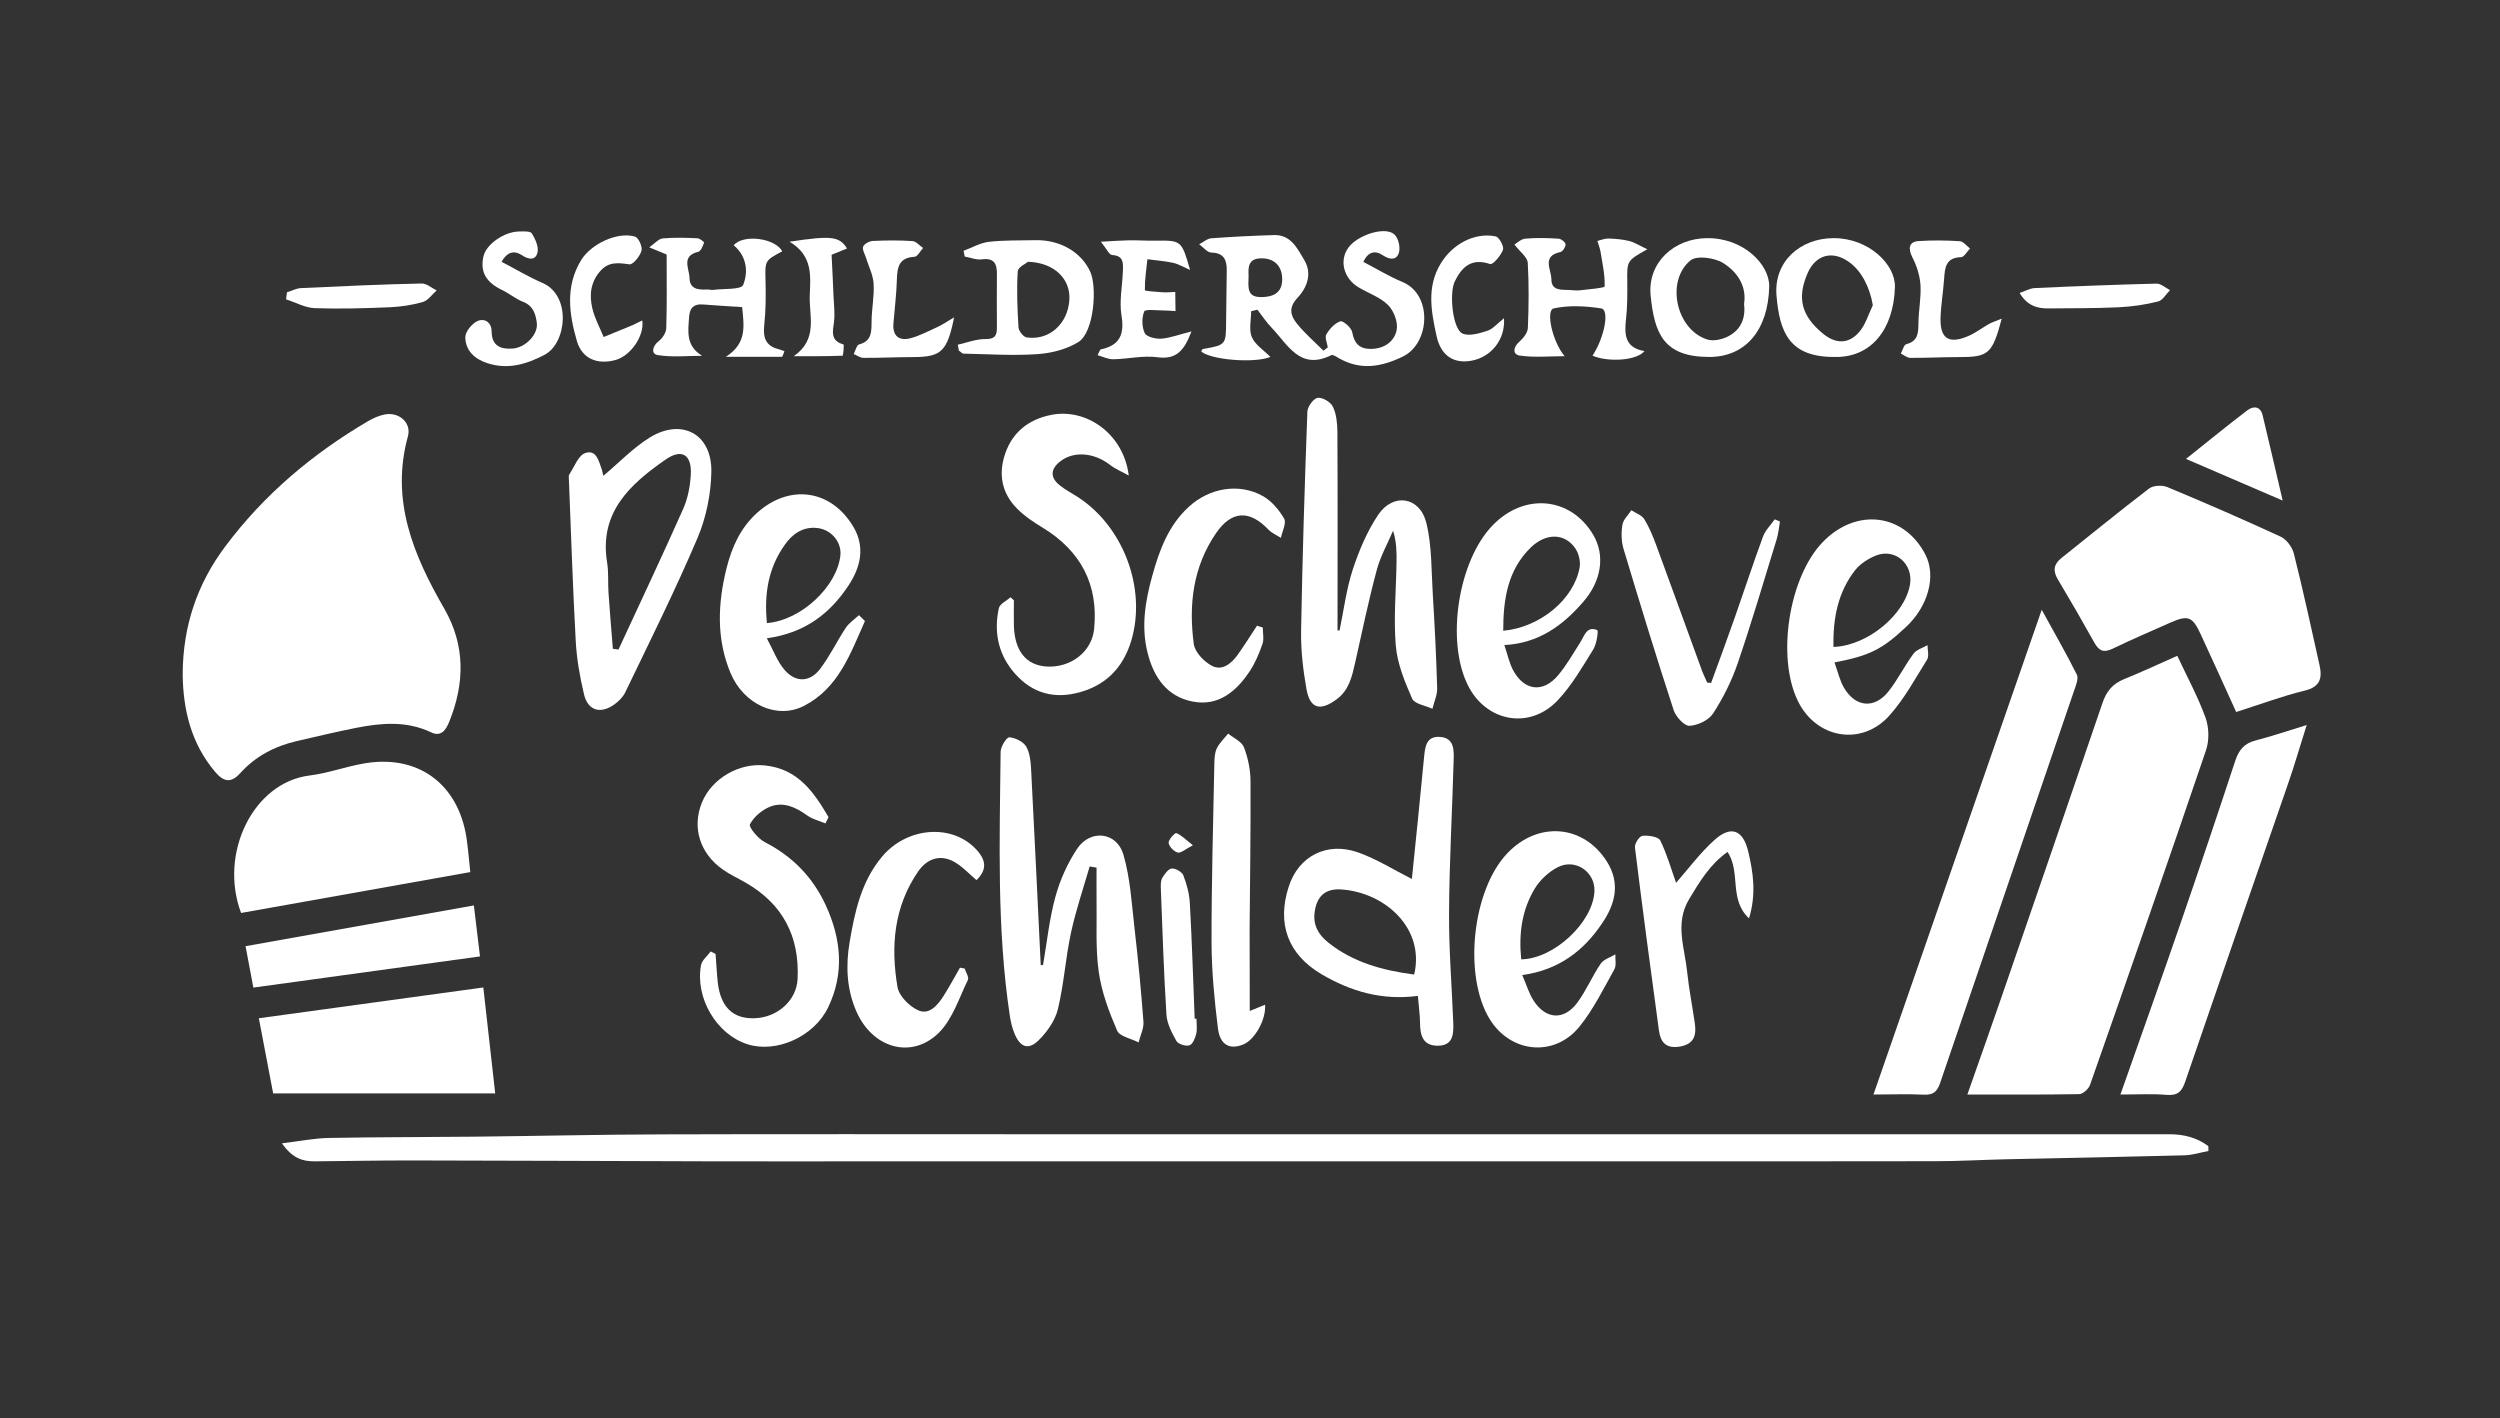 <?xml version="1.0" encoding="utf-8"?>
<!-- Generator: Adobe Illustrator 24.1.2, SVG Export Plug-In . SVG Version: 6.00 Build 0)  -->
<svg version="1.1" id="Layer_1" xmlns="http://www.w3.org/2000/svg" xmlns:xlink="http://www.w3.org/1999/xlink" x="0px" y="0px"
	 viewBox="0 0 195.68 110.99" style="enable-background:new 0 0 195.68 110.99;" xml:space="preserve">
<rect x="0" y="0" width="195.68" height="110.99" fill="#333333" stroke="none"/>
<style type="text/css">
	.st0{fill:#FFFFFF;}
</style>
<g>
	<path class="st0" d="M14.3,52.79c0.01-3.81,1.15-7.11,3.34-10.03c3.03-4.05,6.82-7.24,11.16-9.79c0.41-0.24,0.86-0.44,1.32-0.53
		c1.11-0.21,2.1,0.64,1.81,1.71c-1.38,5.01,0.43,9.3,2.85,13.5c1.65,2.87,1.6,5.84,0.38,8.85c-0.27,0.67-0.65,1.19-1.42,0.82
		c-1.92-0.91-3.88-0.74-5.86-0.35c-1.56,0.31-3.11,0.68-4.67,1.04c-1.71,0.4-3.22,1.19-4.4,2.5c-0.73,0.81-1.3,0.69-1.96-0.08
		C14.94,58.18,14.33,55.51,14.3,52.79z"/>
	<path class="st0" d="M22.07,89.49c1.42-0.17,2.54-0.4,3.66-0.42c3.78-0.07,7.57-0.06,11.36-0.1c4.95-0.05,9.89-0.17,14.84-0.18
		c9.61-0.03,19.22-0.01,28.83-0.01c9.86,0,19.71,0,29.57,0c8.66,0,17.31,0,25.97,0c3.59,0,7.18,0,10.77,0c7.57,0,15.15,0,22.72,0
		c1.14,0,2.17,0.26,3.06,0.93c0,0.13,0.01,0.25,0.01,0.38c-0.63,0.12-1.25,0.32-1.88,0.34c-4.66,0.12-9.33,0.21-13.99,0.31
		c-1.83,0.04-3.67,0.15-5.5,0.15c-9.17,0.02-18.34,0.01-27.5,0.01c-5.02,0-10.05,0-15.07,0c-6.14,0-12.28,0-18.42,0
		c-7.26,0-14.51,0-21.77,0c-4.3,0-8.61,0.01-12.91,0c-7.93-0.02-15.86-0.06-23.79-0.07c-2.48,0-4.95,0.05-7.43,0.07
		C23.68,90.9,22.88,90.66,22.07,89.49z"/>
	<path class="st0" d="M170.42,51.33c0.79,1.69,1.63,3.23,2.22,4.87c0.27,0.76,0.29,1.78,0.02,2.55c-2.97,8.74-6.01,17.46-9.07,26.17
		c-0.11,0.31-0.56,0.72-0.85,0.72c-2.87,0.05-5.74,0.03-8.75,0.03c0.94-2.68,1.86-5.26,2.75-7.85c2.62-7.6,5.24-15.2,7.83-22.81
		c0.31-0.91,0.8-1.49,1.68-1.85C167.62,52.61,168.95,51.98,170.42,51.33z"/>
	<path class="st0" d="M175.03,55.73c-0.96-2.11-1.86-4.11-2.78-6.09c-0.65-1.4-0.99-1.52-2.41-0.89c-1.49,0.66-3,1.31-4.47,2.02
		c-0.7,0.34-1.08,0.19-1.44-0.47c-0.93-1.67-1.89-3.33-2.87-4.97c-0.4-0.68-0.3-1.18,0.3-1.66c2.28-1.81,4.53-3.66,6.85-5.43
		c0.33-0.25,1.02-0.28,1.42-0.12c2.98,1.24,5.94,2.53,8.87,3.88c0.46,0.21,0.91,0.81,1.04,1.31c0.73,2.9,1.36,5.82,2.01,8.73
		c0.23,1.02,0.08,1.72-1.17,2.02C178.61,54.49,176.89,55.14,175.03,55.73z"/>
	<path class="st0" d="M146.64,85.67c4.38-12.62,8.72-25.13,13.17-37.94c0.98,1.79,1.92,3.41,2.75,5.08
		c0.15,0.31-0.08,0.85-0.22,1.26c-3.49,10.24-7,20.48-10.49,30.72c-0.23,0.67-0.55,0.93-1.28,0.89
		C149.31,85.62,148.04,85.67,146.64,85.67z"/>
	<path class="st0" d="M36.81,68.26c-6.07,1.08-12.01,2.14-17.94,3.2c-1.75-4.66,0.94-10.21,5.36-10.76
		c1.37-0.17,2.71-0.65,4.08-0.91c4.31-0.83,7.56,1.49,8.21,5.83C36.64,66.44,36.7,67.27,36.81,68.26z"/>
	<path class="st0" d="M81.64,75.54c0.31-1.79,0.49-3.61,0.97-5.35c0.36-1.32,0.95-2.63,1.71-3.77c1.03-1.53,3.09-1.31,3.61,0.47
		c0.55,1.88,0.65,3.89,0.88,5.85c0.28,2.41,0.51,4.82,0.69,7.24c0.04,0.52-0.25,1.07-0.38,1.61c-0.58-0.3-1.48-0.46-1.68-0.92
		c-0.64-1.48-1.22-3.03-1.44-4.61c-0.26-1.84-0.14-3.73-0.17-5.6c-0.01-0.85,0-1.7,0-2.55c-0.18-0.03-0.36-0.06-0.54-0.09
		c-0.5,1.72-1.08,3.43-1.46,5.18c-0.43,1.98-0.55,4.03-1.03,6c-0.22,0.89-0.84,1.77-1.51,2.43c-0.81,0.79-1.45,0.54-1.89-0.55
		c-0.18-0.44-0.29-0.91-0.36-1.38c-1.03-6.85-0.79-13.75-0.72-20.65c0-0.41,0.47-1.15,0.68-1.14c0.47,0.03,1.09,0.34,1.32,0.72
		c0.3,0.52,0.36,1.21,0.39,1.84c0.27,5.09,0.5,10.18,0.75,15.27C81.51,75.54,81.58,75.54,81.64,75.54z"/>
	<path class="st0" d="M104.85,49.35c0.33-1.59,0.53-3.22,1.03-4.76c0.49-1.49,1.12-2.99,1.99-4.29c1.17-1.75,3.26-1.43,3.77,0.62
		c0.45,1.82,0.39,3.77,0.51,5.66c0.15,2.42,0.27,4.84,0.34,7.26c0.02,0.54-0.24,1.09-0.37,1.64c-0.55-0.26-1.41-0.38-1.59-0.8
		c-0.58-1.32-1.16-2.74-1.28-4.15c-0.18-2.17,0.03-4.37,0.06-6.56c0.01-0.78,0-1.55-0.27-2.43c-0.44,1.03-1,2.02-1.28,3.08
		c-0.64,2.38-1.14,4.8-1.68,7.2c-0.25,1.09-0.46,2.17-1.45,2.91c-1.28,0.95-2.09,0.76-2.37-0.79c-0.27-1.52-0.45-3.09-0.42-4.63
		c0.1-5.69,0.28-11.39,0.49-17.08c0.01-0.4,0.48-1.04,0.8-1.09c0.37-0.06,1.03,0.33,1.2,0.7c0.28,0.58,0.34,1.3,0.35,1.97
		c0.03,5.18,0.01,10.36,0.01,15.54C104.74,49.35,104.79,49.35,104.85,49.35z"/>
	<path class="st0" d="M165.97,85.67c1.63-4.63,3.22-9.09,4.76-13.56c1.44-4.18,2.85-8.37,4.23-12.57c0.28-0.84,0.71-1.36,1.58-1.58
		c1.27-0.33,2.51-0.75,4.01-1.21c-0.52,1.63-0.94,3.1-1.44,4.54c-2.69,7.79-5.4,15.58-8.07,23.38c-0.26,0.76-0.58,1.09-1.42,1.03
		C168.47,85.6,167.31,85.67,165.97,85.67z"/>
	<path class="st0" d="M37.83,77.29c0.32,2.83,0.62,5.52,0.93,8.29c-5.81,0-11.54,0-17.38,0c-0.36-1.88-0.72-3.79-1.12-5.88
		C26.08,78.9,31.86,78.11,37.83,77.29z"/>
	<path class="st0" d="M110.51,68.8c0.31-3.07,0.65-6.28,0.95-9.48c0.08-0.85,0.16-1.72,1.26-1.64c1.1,0.08,1.09,1.02,1.06,1.82
		c-0.11,3.99-0.34,7.97-0.36,11.96c-0.02,2.87,0.22,5.74,0.33,8.6c0.03,0.88-0.01,1.78-1.2,1.79c-1.18,0.01-1.4-0.81-1.4-1.8
		c-0.01-0.66-0.11-1.33-0.17-2.1c-2.81,0.37-5.26-0.35-7.55-1.7c-2.62-1.55-3.5-3.94-2.56-6.85c0.76-2.37,2.97-3.55,5.43-2.68
		C107.77,67.24,109.12,68.1,110.51,68.8z M110.69,76.28c0.85-3.56-2.21-6.41-5.69-6.66c-1.26-0.09-1.93,0.52-2.1,1.77
		c-0.14,1.02,0.3,1.78,1.07,2.39C105.94,75.35,108.26,75.96,110.69,76.28z"/>
	<path class="st0" d="M47.23,37.24c1.25-1.05,2.33-2.19,3.62-2.99c2.51-1.55,4.87-0.29,4.83,2.66c-0.03,1.74-0.4,3.59-1.08,5.19
		c-1.74,4.09-3.73,8.08-5.66,12.09c-0.18,0.38-0.53,0.71-0.87,0.96c-1.08,0.76-2.06,0.47-2.36-0.81c-0.33-1.39-0.58-2.81-0.65-4.24
		c-0.23-4.17-0.36-8.34-0.53-12.51c-0.01-0.16-0.04-0.35,0.04-0.47c0.39-0.59,0.7-1.48,1.24-1.66c0.89-0.3,1.07,0.68,1.31,1.34
		C47.16,36.98,47.2,37.16,47.23,37.24z M47.97,50.78c0.15,0.02,0.29,0.04,0.44,0.06c1.7-3.67,3.43-7.33,5.07-11.02
		c0.36-0.82,0.54-1.76,0.59-2.66c0.09-1.56-0.69-2.08-1.97-1.19c-2.78,1.93-5.22,4.13-4.58,8.06c0.13,0.78,0.05,1.59,0.11,2.38
		C47.73,47.87,47.85,49.33,47.97,50.78z"/>
	<path class="st0" d="M88.35,37.22c-0.5-0.28-1.04-0.5-1.49-0.85c-1.24-0.95-2.82-1.08-3.87-0.26c-0.77,0.6-0.81,1.26-0.05,1.87
		c0.43,0.35,0.93,0.61,1.4,0.91c3.58,2.3,5.41,7.15,4.22,11.21c-0.65,2.21-2.08,3.64-4.35,4.16c-2.04,0.47-3.71-0.19-4.99-1.8
		c-1.13-1.43-1.42-3.1-1.04-4.85c0.07-0.34,0.6-0.58,0.92-0.86c0.09,0.08,0.17,0.16,0.26,0.24c0,0.67-0.02,1.33,0,2
		c0.06,1.96,0.95,3.07,2.54,3.18c1.88,0.12,3.56-1.13,3.74-2.94c0.35-3.48-1.05-6.11-4.03-7.93c-0.71-0.43-1.42-0.9-2-1.49
		c-1.21-1.21-1.48-2.71-0.93-4.31c0.58-1.69,1.85-2.67,3.57-3.02C85.03,31.91,87.95,33.96,88.35,37.22z"/>
	<path class="st0" d="M64.61,64.45c-0.48-0.2-1.03-0.33-1.44-0.63c-0.89-0.64-1.85-1.09-2.89-0.68c-0.63,0.25-1.28,0.8-1.58,1.38
		c-0.11,0.22,0.63,1.12,1.15,1.39c2.19,1.12,3.79,2.77,4.8,4.98c1.2,2.62,1.45,5.31,0.17,7.96c-1.11,2.31-4.08,3.61-6.33,2.88
		c-2.4-0.77-4.09-3.61-3.62-6.18c0.07-0.39,0.5-0.72,0.76-1.08c0.13,0.07,0.25,0.13,0.38,0.2c0.06,0.74,0.09,1.48,0.17,2.22
		c0.22,1.94,1.19,2.87,2.89,2.81c1.79-0.06,3.28-1.39,3.36-3.08c0.16-3.33-1.16-5.87-4.08-7.54c-0.59-0.34-1.21-0.62-1.76-1.01
		c-1.82-1.27-2.44-3.31-1.65-5.25c0.77-1.89,2.9-3.11,4.9-2.91c2.61,0.26,3.86,2.08,5.01,4.05C64.77,64.13,64.69,64.29,64.61,64.45z
		"/>
	<path class="st0" d="M119.15,76.32c0.33,0.75,0.52,1.45,0.9,2.02c0.96,1.46,2.36,1.54,3.4,0.15c0.71-0.95,1.17-2.08,1.84-3.06
		c0.24-0.35,0.76-0.49,1.15-0.73c-0.02,0.39,0.09,0.86-0.08,1.17c-0.85,1.52-1.63,3.12-2.72,4.47c-1.97,2.45-5.42,2.09-7.05-0.59
		c-2.06-3.39-1.36-10.06,1.38-12.95c2.42-2.56,5.99-2.26,7.82,0.66c1.07,1.71,0.61,3.35-0.39,4.81
		C123.96,74.42,122,75.93,119.15,76.32z M119.07,75.09c2.58-0.04,5.61-2.91,5.73-5.31c0.08-1.51-1.47-2.61-2.86-1.91
		c-0.7,0.36-1.38,0.98-1.79,1.65C119.13,71.19,118.86,73.06,119.07,75.09z"/>
	<path class="st0" d="M143.59,51.85c0.26,0.73,0.41,1.4,0.73,1.96c0.89,1.54,2.37,1.7,3.47,0.34c0.74-0.92,1.27-2.02,1.98-2.98
		c0.23-0.32,0.72-0.45,1.1-0.67c0,0.38,0.14,0.86-0.04,1.14c-0.92,1.48-1.77,3.05-2.92,4.34c-2.18,2.47-5.77,1.84-7.2-1.14
		c-1.66-3.44-0.69-9.64,1.94-12.39c2.63-2.74,6.39-2.28,8.06,0.97c0.86,1.68,0.21,4.06-1.56,5.69
		C147.3,50.84,146.31,51.33,143.59,51.85z M143.51,50.64c2.7-0.11,5.59-2.54,5.99-4.89c0.27-1.6-1.16-2.86-2.66-2.27
		c-0.6,0.24-1.23,0.64-1.63,1.14C143.86,46.35,143.46,48.39,143.51,50.64z"/>
	<path class="st0" d="M117.75,50.49c0.24,0.72,0.38,1.39,0.68,1.96c0.87,1.63,2.35,1.81,3.53,0.4c0.66-0.79,1.18-1.7,1.73-2.57
		c0.33-0.52,0.5-1.3,1.33-0.96c0.1,0.04-0.04,1.08-0.31,1.51c-0.86,1.38-1.68,2.82-2.79,3.99c-2.2,2.33-5.62,1.68-7.04-1.21
		c-1.71-3.48-0.74-9.7,1.94-12.48c2.49-2.59,6.13-2.24,7.89,0.74c0.93,1.58,0.67,3.6-0.83,5.29
		C122.3,48.97,120.43,50.35,117.75,50.49z M117.66,49.37c2.89-0.26,5.54-2.47,5.98-4.95c0.09-0.48-0.07-1.12-0.36-1.53
		c-0.81-1.15-2.25-1.19-3.44-0.06C118.02,44.59,117.66,46.87,117.66,49.37z"/>
	<path class="st0" d="M67.7,48.61c-1.13,2.53-2.06,5.25-4.77,6.64c-2.12,1.09-4.73-0.13-5.75-2.57c-1.12-2.68-1-5.45-0.31-8.21
		c0.41-1.64,1.09-3.16,2.39-4.33c2.54-2.28,5.78-1.83,7.52,1.07c0.97,1.61,0.57,3.2-0.36,4.61c-1.43,2.16-3.36,3.72-6.4,4.14
		c0.51,0.93,0.82,1.83,1.41,2.5c0.86,0.98,1.96,0.94,2.75-0.09c0.77-1,1.32-2.17,2.02-3.23c0.26-0.39,0.68-0.66,1.03-0.99
		C67.39,48.3,67.55,48.45,67.7,48.61z M60.03,48.77c2.68-0.21,5.49-2.87,5.75-5.3c0.11-1.03-0.71-2.02-1.8-2.14
		c-1.12-0.13-1.94,0.45-2.53,1.28C60.13,44.44,59.8,46.51,60.03,48.77z"/>
	<path class="st0" d="M103.93,27.19c-0.05-0.34-0.25-0.78-0.12-1.01c0.25-0.43,0.66-0.88,1.1-1.03c0.21-0.07,0.87,0.5,0.93,0.85
		c0.15,0.86,0.55,1.3,1.41,1.31c1.05,0.01,1.88-0.54,2.07-1.48c0.12-0.6-0.22-1.5-0.67-1.95c-0.62-0.62-1.55-0.93-2.33-1.4
		c-1.15-0.7-1.5-2.07-0.8-3.07c0.7-1,2.87-1.72,3.61-1.07c0.32,0.28,0.49,1,0.37,1.42c-0.16,0.59-0.68,0.61-1.25,0.23
		c-0.62-0.43-1.18-0.28-1.54,0.51c1.05,0.54,2.02,1.14,3.06,1.57c2.39,0.99,2.15,4.81,0.05,5.83c-1.69,0.82-3.3,1.11-5,0.15
		c-0.2-0.11-0.48-0.32-0.62-0.25c-2.45,1.22-3.39-0.82-4.65-2.13c-0.42-0.43-0.76-0.95-1.13-1.43c-0.16,0.04-0.32,0.08-0.49,0.12
		c0,0.68-0.19,1.45,0.05,2.02c0.26,0.61,0.95,1.04,1.46,1.56c-1.28,0.51-4.66,0.23-5.42-0.43c0.04-0.07,0.08-0.18,0.13-0.19
		c1.82-0.32,1.81-0.32,1.82-2.2c0.01-1.32,0.04-2.63,0.05-3.95c0.01-0.81-0.21-1.38-1.21-1.4c-0.32-0.01-0.63-0.42-0.95-0.65
		c0.32-0.16,0.63-0.45,0.96-0.47c1.63-0.12,3.26-0.2,4.9-0.25c1.32-0.04,1.82,1.04,2.36,1.94c0.66,1.09,0.21,2.19-0.52,2.97
		c-0.72,0.76-0.55,1.39-0.07,1.99c0.62,0.78,1.39,1.44,2.1,2.15C103.7,27.37,103.81,27.28,103.93,27.19z M97.73,21.61
		c-0.03,0.86-0.13,1.61,0.88,1.64c1.18,0.03,1.75-0.43,1.75-1.39c0-1.01-0.59-1.63-1.58-1.64C97.63,20.2,97.71,21.01,97.73,21.61z"
		/>
	<path class="st0" d="M76.43,68.89c-0.5-0.43-0.96-0.92-1.51-1.29c-1.15-0.78-2.29-0.5-3.06,0.62c-1.9,2.77-2.15,5.87-1.61,9.04
		c0.12,0.7,0.93,1.51,1.62,1.82c0.87,0.39,1.53-0.41,2-1.15c0.45-0.71,0.85-1.46,1.27-2.19c0.12,0.02,0.25,0.04,0.37,0.07
		c0.09,0.3,0.35,0.68,0.25,0.89c-0.69,1.41-1.19,3.04-2.25,4.11c-2.14,2.14-5.23,1.25-6.49-1.67c-0.75-1.73-0.83-3.54-0.52-5.39
		c0.41-2.41,0.92-4.78,2.56-6.72c1.91-2.26,5.32-2.57,7.24-0.66C77.22,67.29,77.28,68.07,76.43,68.89z"/>
	<path class="st0" d="M98.84,49.12c0,0.43,0.11,0.89-0.02,1.27c-0.26,0.75-0.57,1.5-1.01,2.16c-1.05,1.58-2.46,2.76-4.47,2.36
		c-2.01-0.39-3.05-1.92-3.52-3.83c-0.51-2.03-0.18-4.03,0.37-6.01c0.56-2.02,1.27-3.95,2.87-5.41c1.59-1.46,3.9-1.88,5.77-0.84
		c0.69,0.38,1.28,1.08,1.68,1.77c0.2,0.34-0.15,1-0.25,1.51c-0.33-0.21-0.72-0.37-0.98-0.65c-1.5-1.57-2.89-1.47-4.09,0.27
		c-1.82,2.65-2.16,5.62-1.75,8.69c0.09,0.64,0.79,1.37,1.41,1.7c0.8,0.43,1.52-0.16,2.02-0.85c0.53-0.75,1.02-1.52,1.52-2.29
		C98.54,49.03,98.69,49.07,98.84,49.12z"/>
	<path class="st0" d="M97.82,79.13c0.55-0.22,0.86-0.35,1.2-0.49c0.09,1.15-0.79,2.72-1.68,3.1c-1.07,0.45-1.84,0.07-2.01-1.24
		c-0.27-2.21-0.49-4.44-0.5-6.67c-0.01-4.7,0.13-9.41,0.22-14.11c0.01-0.39,0.03-0.82,0.2-1.16c0.21-0.42,0.58-0.77,0.88-1.14
		c0.43,0.35,1.07,0.63,1.24,1.08c0.32,0.84,0.51,1.78,0.51,2.68c0.02,3.83-0.04,7.65-0.07,11.48
		C97.81,74.76,97.82,76.87,97.82,79.13z"/>
	<path class="st0" d="M133.93,53.46c0.62-1.71,1.26-3.42,1.86-5.14c0.74-2.1,1.43-4.22,2.2-6.31c0.18-0.5,0.61-0.91,0.92-1.36
		c0.14,0.06,0.28,0.11,0.41,0.17c-0.08,0.47-0.12,0.95-0.26,1.4c-0.99,3.23-1.95,6.48-3.04,9.68c-0.47,1.38-1.14,2.72-1.93,3.94
		c-0.34,0.53-1.2,0.94-1.85,0.97c-0.4,0.02-1.06-0.7-1.23-1.2c-1.37-4.19-2.66-8.41-3.93-12.64c-0.18-0.59-0.19-1.28-0.09-1.89
		c0.06-0.41,0.45-0.76,0.7-1.14c0.35,0.23,0.82,0.38,1.02,0.71c0.39,0.64,0.68,1.35,0.94,2.06c1.2,3.25,2.37,6.51,3.56,9.76
		c0.12,0.33,0.28,0.64,0.42,0.97C133.72,53.42,133.82,53.44,133.93,53.46z"/>
	<path class="st0" d="M37.09,70.87c0.16,1.35,0.31,2.59,0.48,3.99c-5.92,0.81-11.78,1.62-17.74,2.44c-0.21-1.1-0.4-2.12-0.61-3.24
		C25.24,72.98,31.09,71.94,37.09,70.87z"/>
	<path class="st0" d="M131.19,69.1c0.97-1.1,1.87-2.33,2.98-3.33c1.29-1.18,2.25-0.84,2.66,0.85c0.4,1.66,0.65,3.36,0.07,5.26
		c-1.6-1.48-0.62-3.59-1.68-5.2c-1.37,0.96-2.18,2.32-3.01,3.7c-1.14,1.9-0.34,3.81-0.15,5.71c0.14,1.35,0.41,2.68,0.6,4.02
		c0.13,0.93-0.06,1.62-1.19,1.81c-1.07,0.17-1.49-0.34-1.62-1.25c-0.65-4.78-1.29-9.55-1.88-14.34c-0.04-0.29,0.35-0.89,0.59-0.91
		c0.46-0.05,1.24,0.07,1.39,0.36C130.48,66.86,130.81,68.04,131.19,69.1z"/>
	<path class="st0" d="M74.97,26.98c0.72-0.16,1.44-0.45,2.16-0.44c0.75,0.01,0.9-0.28,0.9-0.9c-0.01-1.39-0.01-2.78,0-4.17
		c0.01-0.81-0.2-1.3-1.18-1.17c-0.43,0.06-0.89-0.14-1.34-0.22c-0.03-0.15-0.06-0.3-0.09-0.45c0.66-0.24,1.3-0.62,1.97-0.7
		c1.21-0.14,2.44-0.1,3.66-0.13c1.94-0.04,3.6,0.95,4.29,2.48c0.54,1.19,0.3,4.72-0.93,5.49c-0.92,0.57-2.12,0.88-3.22,0.95
		c-1.91,0.13-3.84,0-5.76-0.04c-0.13,0-0.25-0.16-0.38-0.24C75.02,27.3,75,27.14,74.97,26.98z M80.47,20.49
		c-0.13,0.12-0.79,0.41-0.81,0.75c-0.09,1.46-0.03,2.93,0.06,4.39c0.02,0.28,0.38,0.74,0.64,0.78c1.75,0.26,3.21-1.05,3.34-2.91
		C83.82,21.88,82.57,20.56,80.47,20.49z"/>
	<path class="st0" d="M118.54,19.14c0.19-0.11,0.51-0.43,0.85-0.46c0.86-0.08,1.73-0.05,2.59,0c0.21,0.01,0.55,0.28,0.56,0.44
		c0.01,0.21-0.23,0.57-0.41,0.61c-1.48,0.31-0.7,1.39-0.7,2.13c0,0.92,0.8,0.81,1.43,0.84c0.28,0.01,0.56,0.06,0.84,0.02
		c0.67-0.08,1.9-0.18,1.9-0.3c0.03-0.91-0.18-1.83-0.33-2.75c-0.05-0.27-0.16-0.54-0.24-0.81c0.29-0.07,0.58-0.2,0.86-0.19
		c0.55,0.02,1.12,0.06,1.65,0.2c0.43,0.11,0.81,0.37,1.4,0.64c-1.61,0.9-1.59,0.9-1.57,2.53c0.01,0.99,0.01,1.98-0.1,2.96
		c-0.14,1.21-0.07,2.23,1.45,2.48c-0.63,0.76-2.86,0.88-4.07,0.36c0.95-1.45,1.34-3.6,0.68-3.7c-1.22-0.19-2.53-0.26-3.72,0
		c-0.63,0.14-0.12,2.58,0.86,3.74c-1.24,0-2.4,0.12-3.52-0.05c-0.56-0.08-0.53-0.64-0.03-1.08c0.31-0.27,0.66-0.71,0.67-1.09
		c0.07-1.7,0.09-3.41-0.01-5.11C119.54,20.12,118.98,19.72,118.54,19.14z"/>
	<path class="st0" d="M61.22,27.93c-1.32,0-2.65,0-4.41,0c1.68-1.07,1.42-2.42,1.28-3.89c-1.05-0.07-2.07-0.13-3.09-0.21
		c-0.7-0.05-1.01,0.27-1.06,0.96c-0.08,1.13-0.28,2.28,1.02,3.06c-1.17,0-2.36,0.13-3.49-0.06c-0.52-0.09-0.42-0.69,0.09-1.09
		c0.29-0.22,0.58-0.66,0.59-1.01c0.06-1.9,0.03-3.8,0.03-5.77c-0.38-0.16-0.74-0.3-1.36-0.56c0.44-0.31,0.73-0.67,1.06-0.7
		c0.9-0.08,1.81-0.05,2.71-0.01c0.19,0.01,0.54,0.3,0.52,0.34c-0.1,0.27-0.25,0.67-0.46,0.72c-1.36,0.33-0.69,1.32-0.68,2.05
		c0.02,0.89,0.7,0.93,1.38,0.9c0.16-0.01,0.32,0.05,0.48,0.03c0.82-0.11,2.18,0,2.34-0.39c0.42-1.03,0.27-2.26-0.74-3.1
		c0.75-0.9,3.25-0.56,3.8,0.47c-1.38,0.73-1.35,0.73-1.31,2.34c0.03,1.14,0.02,2.3-0.1,3.43c-0.11,0.98,0.11,1.64,1.12,1.89
		c0.16,0.04,0.31,0.11,0.46,0.16C61.35,27.66,61.28,27.79,61.22,27.93z"/>
	<path class="st0" d="M133.76,27.94c-3.57-0.01-4.26-1.87-4.56-4.78c-0.27-2.59,1.82-4.51,4.43-4.52c2.81-0.02,4.88,2.04,4.85,3.79
		C138.4,25.84,136.63,27.95,133.76,27.94z M136.51,23.8c0.23-1.45-0.57-2.54-1.63-3.21c-0.67-0.42-2.07-0.61-2.56-0.21
		c-1.97,1.62-1.12,5.42,1.3,6.19c0.49,0.16,1.2,0,1.68-0.26C136.25,25.81,136.65,24.91,136.51,23.8z"/>
	<path class="st0" d="M143.67,27.94c-3.62,0.04-4.38-1.92-4.62-4.82c-0.22-2.62,1.83-4.47,4.46-4.48c2.74-0.01,4.86,2.04,4.81,3.83
		C148.22,25.81,146.44,27.97,143.67,27.94z M146.59,23.89c-0.24-1.4-0.87-2.67-1.86-3.38c-1.29-0.93-2.61-0.58-3.24,0.86
		c-0.85,1.94-0.5,3.34,1.18,4.73c0.99,0.82,2,0.86,2.84-0.1C146.02,25.43,146.24,24.61,146.59,23.89z"/>
	<path class="st0" d="M39.26,20.49c1.11,0.58,2.12,1.19,3.19,1.65c2.29,0.98,1.92,4.73,0.16,5.64c-1.45,0.75-2.86,1.16-4.45,0.65
		c-1-0.32-1.72-0.98-1.74-2.02c-0.01-0.43,0.5-1.06,0.93-1.27c0.54-0.26,1.12,0.05,1.13,0.8c0.01,1.14,0.71,1.42,1.67,1.34
		c1-0.08,1.97-1.12,1.87-1.98c-0.09-0.72-0.28-1.37-1.09-1.68c-0.58-0.23-1.08-0.66-1.65-0.93c-1.14-0.55-1.75-1.34-1.43-2.66
		c0.23-0.92,1.61-1.89,2.77-1.91c0.35-0.01,0.89-0.04,1.01,0.15c0.27,0.44,0.55,1.05,0.44,1.5c-0.15,0.62-0.69,0.57-1.24,0.19
		C40.18,19.55,39.65,19.78,39.26,20.49z"/>
	<path class="st0" d="M93.26,25.94c-0.58,1.53-1.2,2.22-2.67,2.02c-1.12-0.15-2.3,0.14-3.45,0.16c-0.39,0.01-0.78-0.19-1.23-0.32
		c0.17-0.32,0.19-0.44,0.24-0.45c1.5-0.31,1.88-1.18,1.63-2.67c-0.18-1.11,0.07-2.3,0.11-3.45c0.02-0.61,0.09-1.21-0.84-1.27
		c-0.24-0.01-0.45-0.51-0.88-1.04c0.96-0.05,1.58-0.1,2.19-0.11c0.68-0.01,1.36,0.04,2.03,0.03c2.09-0.03,2.09-0.03,2.76,2.29
		c-0.55-0.24-0.93-0.47-1.34-0.56c-0.66-0.14-1.33-0.19-2-0.28c-0.09,0.81-0.21,1.62-0.2,2.43c0,0.06,0.94,0.13,1.44,0.16
		c0.31,0.02,0.63-0.02,0.94-0.03c0.01,0.5,0.01,1,0.02,1.5c-0.32-0.02-0.64-0.05-0.96-0.05c-0.52,0-1.4-0.12-1.49,0.08
		c-0.2,0.49-0.19,1.21,0.04,1.69c0.14,0.3,0.86,0.47,1.3,0.44C91.61,26.45,92.31,26.18,93.26,25.94z"/>
	<path class="st0" d="M93.65,79.73c0,0.4,0.07,0.81-0.02,1.19c-0.08,0.34-0.28,0.82-0.53,0.9c-0.29,0.09-0.88-0.09-1.02-0.34
		c-0.36-0.64-0.74-1.36-0.78-2.07c-0.21-3.29-0.31-6.58-0.44-9.87c-0.01-0.27-0.01-0.6,0.11-0.82c0.18-0.3,0.47-0.71,0.74-0.74
		c0.29-0.03,0.8,0.26,0.91,0.53c0.27,0.69,0.47,1.44,0.51,2.18c0.17,3.02,0.26,6.04,0.38,9.06C93.57,79.73,93.61,79.73,93.65,79.73z
		"/>
	<path class="st0" d="M74.68,24.84c-0.54,2.69-1.02,3.1-3.19,3.11c-1.3,0-2.61,0.07-3.91,0.06c-0.25,0-0.51-0.2-0.76-0.3
		c0.14-0.26,0.23-0.7,0.42-0.75c0.99-0.26,0.97-0.97,0.98-1.77c0-0.99,0.22-1.99,0.16-2.98c-0.04-0.7-0.4-1.38-0.61-2.07
		c-0.09-0.28-0.3-0.63-0.21-0.84c0.09-0.22,0.48-0.42,0.75-0.44c1.04-0.05,2.08-0.06,3.11,0.01c0.29,0.02,0.55,0.35,0.83,0.54
		c-0.22,0.24-0.44,0.68-0.67,0.69c-1.21,0.06-1.35,0.8-1.38,1.77c-0.03,1.15-0.18,2.3-0.27,3.45c-0.08,0.97,0.44,1.38,1.31,1.16
		c0.75-0.19,1.45-0.58,2.17-0.9C73.75,25.42,74.08,25.2,74.68,24.84z"/>
	<path class="st0" d="M156.68,24.94c-0.74,2.78-1.03,3.01-3.38,3.01c-1.26,0-2.52,0.07-3.78,0.06c-0.25,0-0.49-0.22-0.74-0.34
		c0.14-0.25,0.24-0.68,0.43-0.73c0.93-0.24,0.94-0.89,0.95-1.65c0.01-0.99,0.22-1.99,0.16-2.98c-0.05-0.74-0.29-1.5-0.63-2.16
		c-0.36-0.7-0.28-1.23,0.48-1.28c1.07-0.07,2.15-0.06,3.23,0.01c0.28,0.02,0.53,0.37,0.8,0.57c-0.24,0.24-0.47,0.68-0.71,0.68
		c-1.19,0.03-1.26,0.82-1.32,1.69c-0.07,1.03-0.25,2.05-0.28,3.08c-0.04,1.61,0.65,2.06,2.18,1.4c0.58-0.25,1.09-0.65,1.64-0.96
		C155.94,25.22,156.2,25.14,156.68,24.94z"/>
	<path class="st0" d="M117.72,24.91c0.12,1.68-1.02,3.04-2.53,3.32c-1.39,0.26-2.41-0.37-2.75-1.94c-0.41-1.89-0.79-3.81,0.32-5.65
		c0.91-1.52,2.64-2.47,4.3-2.14c0.27,0.05,0.68,0.78,0.58,1.05c-0.16,0.46-0.8,1.19-1,1.12c-1.45-0.5-2.21,0.21-2.77,1.35
		c-0.45,0.92-0.17,3.68,0.57,4.07c0.48,0.25,1.31,0.02,1.92-0.18C116.82,25.79,117.16,25.35,117.72,24.91z"/>
	<path class="st0" d="M50.27,25.08c0.19,1.21-0.92,2.78-2.1,3.1c-1.45,0.39-2.62-0.12-3.02-1.5c-0.61-2.12-0.91-4.26,0.33-6.31
		c0.77-1.27,2.85-2.26,4.22-1.85c0.28,0.08,0.6,0.8,0.51,1.11c-0.12,0.43-0.67,1.1-0.94,1.06c-0.87-0.12-1.61-0.23-2.28,0.52
		c-0.77,0.87-0.87,1.88-0.63,2.91c0.18,0.78,0.58,1.51,0.89,2.26c0.77-0.32,1.54-0.63,2.31-0.95C49.78,25.32,50.01,25.2,50.27,25.08
		z"/>
	<path class="st0" d="M171.1,35.92c1.7-1.35,3.23-2.61,4.8-3.8c0.47-0.36,1.02-0.34,1.2,0.38c0.51,2.11,0.99,4.23,1.57,6.68
		C176.01,38.03,173.65,37.02,171.1,35.92z"/>
	<path class="st0" d="M62.13,27.88c1.91-1.33,1.2-3.12,1.25-4.71c0.05-1.51,0.29-3.14-1.58-4.25c3.3-0.5,3.9-0.42,4.5,0.53
		c-0.37,0.15-0.73,0.29-1.21,0.49c0.05,1.04,0.11,2.13,0.15,3.22c0.03,0.67,0.12,1.36,0.04,2.02c-0.1,0.77-0.3,1.49,0.74,1.78
		c0.06,0.02-0.03,0.88-0.06,0.88C64.77,27.89,63.59,27.88,62.13,27.88z"/>
	<path class="st0" d="M158.08,22.93c0.45-0.15,0.8-0.36,1.17-0.38c3.18-0.15,6.36-0.27,9.54-0.35c0.35-0.01,0.71,0.33,1.06,0.51
		c-0.31,0.31-0.57,0.8-0.94,0.89c-1,0.25-2.03,0.4-3.06,0.45c-1.83,0.09-3.67,0.07-5.5,0.09C159.45,24.16,158.66,23.91,158.08,22.93
		z"/>
	<path class="st0" d="M22.46,22.88c0.37-0.11,0.73-0.31,1.1-0.33c3.14-0.15,6.29-0.29,9.44-0.36c0.39-0.01,0.78,0.35,1.18,0.54
		c-0.36,0.31-0.67,0.79-1.09,0.91c-0.83,0.24-1.72,0.37-2.59,0.41c-1.95,0.08-3.91,0.14-5.87,0.07c-0.75-0.03-1.49-0.45-2.24-0.69
		C22.41,23.25,22.44,23.07,22.46,22.88z"/>
	<path class="st0" d="M93.37,66.16c-0.58,0.3-0.93,0.63-1.19,0.57c-0.29-0.07-0.68-0.47-0.71-0.76c-0.02-0.25,0.5-0.8,0.6-0.76
		C92.47,65.36,92.78,65.7,93.37,66.16z"/>
</g>
</svg>
